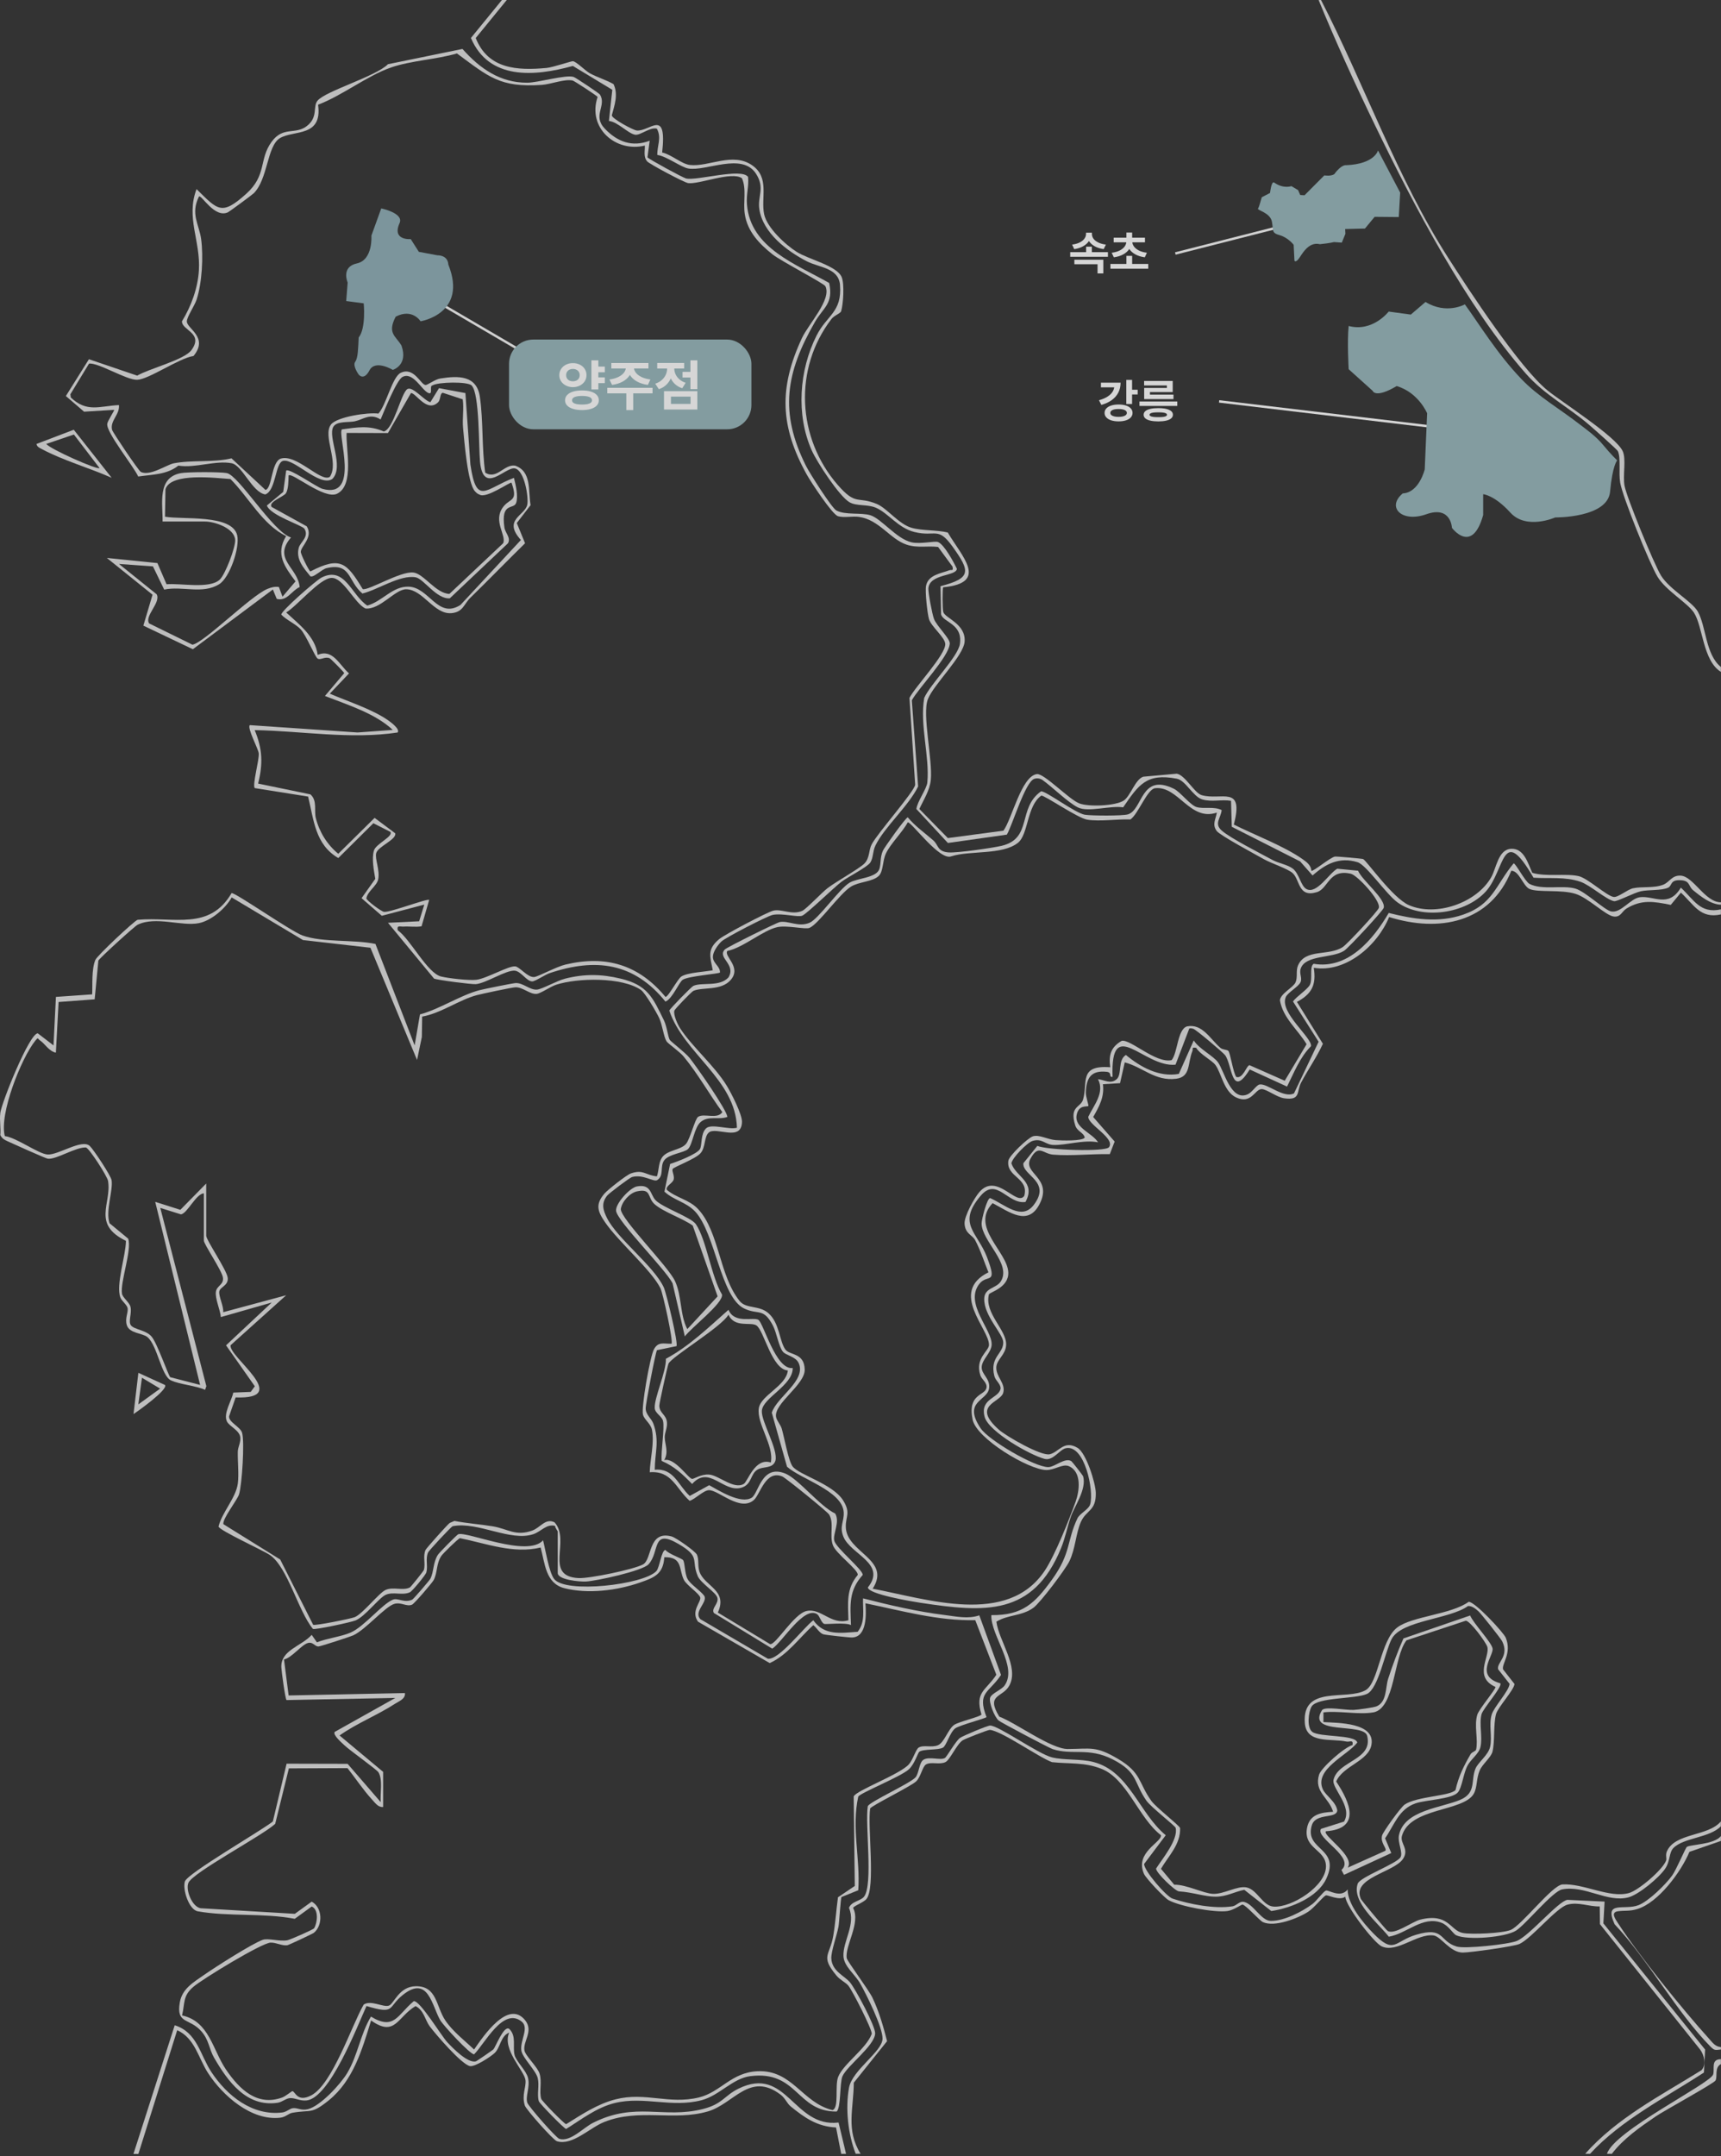 <svg width="710" height="889" viewBox="0 0 710 889" fill="none" xmlns="http://www.w3.org/2000/svg">
<rect x="0" y="0" width="710" height="889" fill="#333333" stroke="none"/>
<g opacity="0.8" clip-path="url(#clip0_9568_3956)">
<path d="M457.078 105.872H441.516V103.959H457.078V105.872ZM450.45 104.784H448.078V101.709H450.45V104.784ZM450.075 96.506C450.075 97.556 449.797 98.513 449.241 99.375C448.691 100.231 447.894 100.95 446.85 101.531C445.813 102.112 444.584 102.509 443.166 102.722L442.303 100.847C443.528 100.697 444.572 100.403 445.434 99.966C446.303 99.522 446.953 99 447.384 98.4C447.822 97.794 448.041 97.162 448.041 96.506V95.944H450.075V96.506ZM450.478 96.506C450.478 97.194 450.694 97.838 451.125 98.438C451.563 99.031 452.216 99.544 453.084 99.975C453.953 100.406 455.006 100.697 456.244 100.847L455.316 102.722C453.891 102.509 452.659 102.116 451.622 101.541C450.591 100.966 449.8 100.247 449.25 99.384C448.706 98.522 448.434 97.562 448.434 96.506V95.944H450.478V96.506ZM455.175 112.725H452.794V108.937H443.231V107.081H455.175V112.725ZM473.709 110.794H458.109V108.834H473.709V110.794ZM467.072 109.847H464.7V105.487H467.072V109.847ZM466.772 99.6C466.772 100.687 466.488 101.687 465.919 102.6C465.35 103.506 464.519 104.262 463.425 104.869C462.338 105.475 461.034 105.881 459.516 106.087L458.625 104.212C459.944 104.05 461.056 103.734 461.963 103.266C462.875 102.791 463.553 102.234 463.997 101.597C464.447 100.953 464.672 100.287 464.672 99.6V99.216H466.772V99.6ZM467.119 99.6C467.119 100.287 467.344 100.953 467.794 101.597C468.244 102.234 468.922 102.791 469.828 103.266C470.734 103.734 471.844 104.05 473.156 104.212L472.284 106.087C470.766 105.881 469.459 105.475 468.366 104.869C467.272 104.262 466.434 103.506 465.853 102.6C465.272 101.687 464.981 100.687 464.981 99.6V99.216H467.119V99.6ZM472.359 99.919H459.45V98.006H472.359V99.919ZM467.072 98.812H464.7V95.878H467.072V98.812Z" fill="white"/>
<circle cx="540" cy="90" r="4" fill="white"/>
<path d="M467.044 166.572H464.653V156.644H467.044V166.572ZM469.35 162.634H466.369V160.694H469.35V162.634ZM462.3 157.778C462.3 159.278 461.991 160.634 461.372 161.847C460.753 163.053 459.853 164.087 458.672 164.95C457.491 165.806 456.053 166.472 454.359 166.947L453.384 165.016C454.753 164.641 455.913 164.153 456.863 163.553C457.813 162.953 458.528 162.266 459.009 161.491C459.491 160.709 459.731 159.872 459.731 158.978V157.778H462.3ZM461.203 159.7H454.191V157.778H461.203V159.7ZM461.466 166.778C462.622 166.778 463.634 166.919 464.503 167.2C465.378 167.475 466.05 167.875 466.519 168.4C466.994 168.925 467.231 169.541 467.231 170.247C467.231 170.953 466.994 171.569 466.519 172.094C466.05 172.625 465.378 173.031 464.503 173.313C463.634 173.594 462.622 173.734 461.466 173.734C460.328 173.734 459.322 173.594 458.447 173.313C457.572 173.031 456.894 172.625 456.413 172.094C455.931 171.569 455.691 170.953 455.691 170.247C455.691 169.541 455.931 168.925 456.413 168.4C456.894 167.875 457.572 167.475 458.447 167.2C459.322 166.919 460.328 166.778 461.466 166.778ZM461.466 168.634C460.759 168.628 460.15 168.687 459.638 168.812C459.131 168.937 458.741 169.122 458.466 169.366C458.197 169.603 458.063 169.897 458.063 170.247C458.063 170.591 458.197 170.884 458.466 171.128C458.741 171.366 459.131 171.55 459.638 171.681C460.15 171.812 460.759 171.878 461.466 171.878C462.184 171.878 462.797 171.812 463.303 171.681C463.809 171.55 464.197 171.366 464.466 171.128C464.741 170.884 464.878 170.591 464.878 170.247C464.878 169.897 464.741 169.603 464.466 169.366C464.197 169.122 463.809 168.937 463.303 168.812C462.797 168.687 462.184 168.628 461.466 168.634ZM485.691 167.378H470.091V165.531H485.691V167.378ZM483.806 161.65H474.413V163.544H472.031V159.944H481.406V158.931H472.003V157.075H483.806V161.65ZM484.125 164.547H472.031V162.7H484.125V164.547ZM477.863 168.269C479.781 168.269 481.263 168.503 482.306 168.972C483.356 169.441 483.881 170.122 483.881 171.016C483.881 171.597 483.644 172.091 483.169 172.497C482.694 172.909 482.009 173.219 481.116 173.425C480.222 173.638 479.138 173.747 477.863 173.753C476.575 173.747 475.478 173.638 474.572 173.425C473.666 173.219 472.978 172.909 472.509 172.497C472.041 172.091 471.806 171.597 471.806 171.016C471.806 170.416 472.041 169.912 472.509 169.506C472.978 169.1 473.666 168.794 474.572 168.587C475.478 168.375 476.575 168.269 477.863 168.269ZM477.863 169.994C477.025 169.994 476.344 170.031 475.819 170.106C475.294 170.175 474.9 170.287 474.638 170.444C474.375 170.594 474.244 170.784 474.244 171.016C474.244 171.234 474.372 171.419 474.628 171.569C474.891 171.712 475.284 171.822 475.809 171.897C476.341 171.966 477.025 172 477.863 172C478.694 172 479.369 171.966 479.888 171.897C480.413 171.822 480.803 171.712 481.059 171.569C481.316 171.419 481.444 171.234 481.444 171.016C481.444 170.784 481.313 170.594 481.05 170.444C480.794 170.287 480.403 170.175 479.878 170.106C479.359 170.031 478.688 169.994 477.863 169.994Z" fill="white"/>
<circle cx="604" cy="177" r="4" fill="white"/>
<line x1="603.941" y1="177.497" x2="502.941" y2="165.497" stroke="white"/>
<line x1="165.252" y1="115.568" x2="218.252" y2="146.568" stroke="#F8F8F8"/>
<rect x="210" y="140" width="100" height="37" rx="10" fill="#97B6BB"/>
<path d="M249.519 153.489H245.964V151.149H249.519V153.489ZM249.519 157.955H245.964V155.592H249.519V157.955ZM236.356 149.72C237.414 149.712 238.366 149.922 239.214 150.35C240.069 150.77 240.74 151.359 241.228 152.116C241.715 152.866 241.959 153.717 241.959 154.67C241.959 155.622 241.711 156.474 241.216 157.224C240.729 157.966 240.058 158.551 239.203 158.979C238.355 159.406 237.406 159.624 236.356 159.631C235.314 159.624 234.365 159.406 233.51 158.979C232.655 158.551 231.98 157.966 231.485 157.224C230.99 156.474 230.743 155.622 230.743 154.67C230.743 153.717 230.99 152.866 231.485 152.116C231.98 151.359 232.651 150.77 233.499 150.35C234.346 149.922 235.299 149.712 236.356 149.72ZM236.356 152.127C235.824 152.12 235.344 152.221 234.916 152.431C234.496 152.634 234.166 152.93 233.926 153.32C233.686 153.702 233.566 154.152 233.566 154.67C233.566 155.187 233.686 155.641 233.926 156.031C234.166 156.414 234.496 156.706 234.916 156.909C235.344 157.104 235.824 157.205 236.356 157.212C236.889 157.205 237.365 157.104 237.785 156.909C238.213 156.706 238.546 156.414 238.786 156.031C239.034 155.641 239.158 155.187 239.158 154.67C239.158 154.152 239.034 153.702 238.786 153.32C238.546 152.93 238.213 152.634 237.785 152.431C237.365 152.221 236.889 152.12 236.356 152.127ZM246.853 160.565H243.984V148.572H246.853V160.565ZM240.136 160.981C241.546 160.981 242.769 161.142 243.804 161.465C244.846 161.787 245.645 162.252 246.2 162.86C246.763 163.467 247.044 164.195 247.044 165.042C247.044 165.875 246.763 166.595 246.2 167.203C245.638 167.81 244.835 168.271 243.793 168.586C242.758 168.909 241.539 169.07 240.136 169.07C238.719 169.07 237.481 168.909 236.424 168.586C235.366 168.271 234.549 167.81 233.971 167.203C233.401 166.595 233.116 165.875 233.116 165.042C233.116 164.195 233.401 163.467 233.971 162.86C234.549 162.252 235.363 161.787 236.413 161.465C237.47 161.142 238.711 160.981 240.136 160.981ZM240.136 163.242C239.244 163.242 238.49 163.31 237.875 163.445C237.26 163.58 236.795 163.782 236.48 164.052C236.165 164.315 236.008 164.645 236.008 165.042C236.008 165.432 236.165 165.759 236.48 166.021C236.795 166.276 237.26 166.471 237.875 166.606C238.49 166.734 239.244 166.797 240.136 166.797C241.036 166.797 241.786 166.734 242.386 166.606C242.994 166.471 243.451 166.276 243.759 166.021C244.066 165.759 244.22 165.432 244.22 165.042C244.22 164.645 244.063 164.311 243.748 164.041C243.44 163.771 242.983 163.572 242.375 163.445C241.775 163.31 241.029 163.242 240.136 163.242ZM260.701 151.486C260.701 152.694 260.371 153.8 259.711 154.805C259.059 155.81 258.118 156.654 256.888 157.336C255.658 158.011 254.195 158.465 252.5 158.697L251.431 156.459C252.864 156.279 254.09 155.934 255.11 155.424C256.138 154.914 256.91 154.314 257.428 153.624C257.945 152.934 258.204 152.221 258.204 151.486V150.867H260.701V151.486ZM261.523 151.486C261.523 152.221 261.778 152.934 262.288 153.624C262.805 154.314 263.578 154.914 264.605 155.424C265.633 155.934 266.87 156.279 268.318 156.459L267.283 158.697C265.58 158.465 264.106 158.011 262.861 157.336C261.624 156.661 260.675 155.821 260.015 154.816C259.355 153.804 259.025 152.694 259.025 151.486V150.867H261.523V151.486ZM261.23 169.081H258.384V161.532H261.23V169.081ZM269.206 162.185H250.531V159.901H269.206V162.185ZM267.519 151.914H252.208V149.675H267.519V151.914ZM285.564 155.649H281.581V153.32H285.564V155.649ZM287.69 160.441H284.833V148.572H287.69V160.441ZM287.69 168.845H273.931V161.274H287.69V168.845ZM276.8 166.539H284.889V163.535H276.8V166.539ZM277.576 151.801C277.576 153.129 277.363 154.37 276.935 155.525C276.508 156.672 275.859 157.681 274.989 158.551C274.126 159.414 273.065 160.051 271.805 160.464L270.32 158.191C271.4 157.839 272.308 157.332 273.043 156.672C273.785 156.005 274.336 155.255 274.696 154.422C275.056 153.582 275.236 152.709 275.236 151.801V150.474H277.576V151.801ZM278.161 151.824C278.161 152.656 278.33 153.462 278.668 154.242C279.013 155.015 279.538 155.72 280.243 156.357C280.948 156.987 281.825 157.479 282.875 157.831L281.458 160.081C280.22 159.676 279.178 159.061 278.33 158.236C277.49 157.411 276.864 156.451 276.451 155.356C276.039 154.254 275.833 153.076 275.833 151.824V150.474H278.161V151.824ZM282.245 151.936H271.13V149.641H282.245V151.936Z" fill="white"/>
<circle cx="165" cy="116" r="3.5" fill="#F8F8F8" stroke="#F8F8F8"/>
<line x1="484.877" y1="104.515" x2="539.877" y2="90.515" stroke="#F8F8F8"/>
<path d="M0.083 459.02C0.723 454.36 12.133 426.04 15.583 426.04L22.073 431.02L23.073 411.02L38.023 409.98C38.233 405.7 37.713 399.8 39.333 395.79C40.063 394 55.423 379.63 56.773 379.23C71.833 377.91 86.493 383.77 95.543 368.21C97.243 368.07 119.993 383.99 124.863 385.72C133.183 388.68 145.983 387.31 154.893 389.19L171.063 431.02L173.253 418.24C181.413 416.05 189.823 410.38 197.783 408.26C199.403 407.83 211.463 405.39 212.703 405.32C215.733 405.15 218.533 408.21 221.473 408.02C223.573 407.89 229.713 404.36 233.043 403.52C241.053 401.5 248.043 401.56 256.083 403.5C267.123 406.16 269.233 411.12 273.903 420.68C275.143 423.21 275.573 427.57 276.323 428.76C276.773 429.47 282.643 433.92 284.453 436.13C287.063 439.34 300.053 457.84 300.063 460.52C296.483 461.82 292.273 459.89 289.093 462.57C286.333 464.89 285.763 471.95 283.813 473.78C282.163 475.33 275.813 475.82 273.983 478.45C272.153 481.08 274.093 484.79 271.053 486.6C269.523 487.36 265.323 484.07 260.813 485.27C259.753 485.55 251.253 491.99 250.493 492.94C247.943 496.12 248.763 498.89 250.413 502.19C254.713 510.77 269.723 521.93 273.833 530.76C274.903 533.05 279.943 554.14 279.073 555.02L271.023 556.68C270.373 557.89 266.343 578.85 266.373 580.74C266.423 583.35 268.753 584.78 269.563 587.03C272.153 594.17 270.163 598.83 270.123 605.98C278.053 605.23 279.713 612.36 284.553 616.78L292.573 612.35C296.613 614.57 305.603 620.25 310.083 617.53C312.993 615.76 314.133 603.52 324.023 607.56C329.363 609.74 338.393 621.18 344.553 624.02C346.663 627.49 343.453 632.52 344.203 635.3C345.033 638.36 356.103 647.28 355.923 649.35C350.053 655.86 350.783 661.69 351.063 670.03C348.913 668.82 340.593 669.8 340.003 669.53C338.723 668.95 338.163 666.19 337.073 665.51C331.603 662.04 322.653 677.17 318.593 679.75L294.513 665.04C293.313 663.14 296.603 661.22 295.953 658.74C295.363 656.49 289.063 652.76 287.833 649.78C285.033 643.02 289.093 641.97 279.993 636.62C268.663 629.95 272.333 639.84 267.543 644.98C265.003 647.71 245.993 651.87 241.613 652.07C239.343 652.17 230.093 651.44 230.093 648.52V631.52C230.093 631.17 228.983 629.94 228.993 629.12C225.453 628.21 223.243 631.44 220.093 632.52C210.653 635.76 197.163 627.24 186.803 629.24C186.033 629.47 176.933 639.35 176.613 640.05C175.423 642.71 176.633 645.64 175.883 648.32C175.593 649.37 170.143 656.03 169.073 656.51C165.933 657.92 162.233 656.14 159.113 657.55C156.273 658.84 150.703 666.44 146.673 668.11C144.923 668.84 129.873 672.08 129.093 671.6C122.993 664.18 118.683 646.22 111.433 641.2C108.453 639.14 90.653 631.11 90.153 629.4C91.573 623.53 97.383 617.56 98.123 611.56C98.593 607.7 98.023 602.66 98.103 598.55C98.143 596.59 99.393 594.62 99.133 592.59C98.743 589.61 94.543 588.08 93.583 586C92.073 582.71 95.553 577.61 96.233 574.17L103.443 573.88L105.123 571.56L93.253 554.68L112.093 537.04L91.113 543.03C90.843 540 88.673 535.42 89.073 532.57C89.423 530.06 92.383 529.72 91.973 526.77C91.563 523.82 84.113 513.05 84.113 511.52V492.02C80.913 492.11 77.243 500.39 74.643 500.68L66.123 498.02L85.133 571.52L84.603 573.03C80.603 571.24 74.193 570.85 70.513 569.12C66.503 567.24 64.933 554.73 60.843 551.3C58.803 549.59 53.343 549.82 52.303 546.32C51.493 543.58 52.883 541.33 52.663 539.48C52.483 538.01 50.223 536.45 49.663 534.97C47.713 529.77 51.923 517.67 51.953 511.6C37.793 504.72 46.143 496.19 44.573 486.89C44.253 484.97 36.893 473.53 35.463 473.11C31.223 472.91 23.303 478.1 19.773 477.75C18.873 477.66 5.323 471.55 3.093 470.53C1.673 469.88 0.903 469.43 0.123 468.01C0.393 465.14 -0.257 461.78 0.123 459.01L0.083 459.02ZM85.073 488.02V509.52C85.073 511.27 93.473 523.49 93.933 526.76C94.393 530.03 90.763 530.58 90.473 532.47C90.163 534.49 92.333 538.58 92.083 541.02L118.073 534.03L95.153 554.62C94.013 559.33 120.913 577.03 97.213 576.16L94.503 583.96C94.293 586.35 99.163 588.3 99.873 590.72C100.963 594.45 99.853 611.98 98.633 616.07C97.913 618.46 91.663 626.27 92.163 628.42L115.603 642.99L129.193 669.9C129.923 670.37 144.593 667.44 146.313 666.76C149.643 665.44 156.243 656.83 159.083 655.53C162.193 654.12 166.153 655.96 169.073 654.52C169.483 654.32 174.733 647.76 174.863 647.31C175.633 644.66 174.363 641.69 175.573 639.02C175.883 638.34 184.783 628.35 185.523 627.92L187.473 627.08C192.693 628.09 197.993 628.44 203.243 629.3C209.543 630.32 212.643 633.55 219.593 631.05C222.933 629.85 225.063 625.77 228.783 627.66C235.603 635.2 224.133 649.89 238.683 650.65C243.103 650.88 261.443 647.1 265.283 645.01C269.123 642.92 267.303 630.89 277.053 633.47C278.843 633.94 286.893 639.58 287.523 641.02C288.443 643.12 287.743 645.54 288.563 647.98C290.633 654.08 300.413 655.56 296.143 664.86L317.703 677.88C320.083 678.27 327.453 665.41 332.733 664.22C338.713 662.87 342.903 670.18 350.013 668.02C349.863 660.86 349.013 655.15 353.873 649.34C354.083 647.11 344.773 640.57 343.563 636.97C342.133 632.75 344.213 628.19 342.073 624.46C341.453 623.38 324.163 609.32 322.713 608.74C315.813 605.93 313.633 616.19 310.983 618.48C305.303 623.38 296.523 614.41 292.523 614.4C290.273 614.4 286.833 618.1 284.513 618.79C278.843 613.74 277.233 606.3 268.043 607.01C268.223 601.5 270.003 595.08 268.983 589.58C268.493 586.95 265.823 585.39 265.263 583.29C264.463 580.32 268.193 559.17 269.793 556.3C271.593 553.06 273.723 554.07 277.033 554.03C277.873 553.21 273.473 533.12 272.453 531.11C268.623 523.52 255.083 511.94 249.623 503.95C246.583 499.51 245.433 496.57 249.483 491.99C250.863 490.44 258.443 484.44 260.293 483.8C265.423 482.03 266.283 484.54 271.003 485.02C271.853 482.63 271.633 479.64 272.963 477.47C275.053 474.06 280.833 474.31 283.063 471.57C284.703 469.55 286.733 461.33 287.983 460.49C290.423 458.84 295.883 461.67 298.003 458.53C292.503 450.99 287.963 442.77 281.993 435.56C280.303 433.52 275.543 430.26 274.973 429.33C273.743 427.33 273.313 422.62 271.903 419.65C270.803 417.32 266.173 409.37 264.403 408.15C256.573 402.77 238.293 403.15 229.493 405.99C227.043 406.78 223.133 409.6 221.383 409.77C218.583 410.03 215.683 406.94 212.633 407.06C211.143 407.12 198.893 409.73 196.783 410.28C189.503 412.18 181.893 417.79 174.163 419.15L174.033 427.53L172.053 437.03L152.823 390.76L125.003 387.59L95.583 370.01C93.083 374.49 87.223 379.56 82.113 380.6C74.963 382.06 64.283 377.62 56.793 381.26C55.533 381.87 41.043 395.05 40.583 396.05L39.053 412.02L24.173 413.13L23.053 434.02C20.153 433.41 18.543 430.34 16.563 429.01C15.443 428.25 15.863 427.47 14.583 429.05C8.763 436.25 -0.437 459.5 1.993 468.41C6.793 469.01 15.813 475.75 19.613 476C24.063 476.29 33.773 469.46 37.023 472.47C38.623 473.96 45.753 484.75 46.043 486.6C46.703 490.91 43.463 499.26 45.203 504.36L52.873 510.69C54.503 515.34 49.543 528.59 50.323 533.38C50.593 535.02 53.343 536.9 53.823 538.77C54.493 541.34 52.883 544.68 53.933 546.32C55.133 548.19 60.153 548.29 62.513 551.04C64.873 553.79 69.493 567.27 70.243 567.82L82.553 571L64.033 495.52L74.403 498.81L85.033 488.01L85.073 488.02Z" fill="white" fill-opacity="0.85"/>
<path d="M709.963 375.02V377.02C701.433 378.89 698.833 372.99 693.463 368.04L689.273 373.09C682.363 371.7 677.283 370.77 671.023 374.58C669.053 375.78 668.663 378.28 665.713 377.88C662.363 377.42 655.283 370.21 649.963 368.53C644.063 366.67 634.403 368.07 630.983 366.51C628.323 365.3 626.763 359.02 623.483 359.01C614.853 380.49 593.713 384.55 573.083 378.09C568.293 389.82 555.143 401.24 542.003 399.02C543.083 406.05 541.243 409.77 535.053 413.09L545.763 430.35C543.223 435.89 539.633 440.95 536.793 446.32C534.773 450.14 536.763 453.82 529.753 452.82C526.743 452.39 522.473 449 520.463 449.04C517.643 449.1 516.293 455.39 510.013 452.5C504.903 450.15 503.893 442.44 501.423 439.1C499.963 437.12 495.073 434.72 493.493 432.03C491.363 431.68 492.323 432.39 491.913 433.4C489.893 438.39 491.283 444.01 485.243 444.77C476.503 445.86 471.513 440 464.013 438.02L462.073 446.59L455.003 447.02C455.693 452.27 453.473 456.21 450.993 460.54L459.853 470.67L457.843 475.86C450.163 475.69 442.143 476.68 434.483 476.06C430.173 475.71 428.533 471.57 425.133 477.7C421.733 483.83 434.473 485.53 428.883 496.41C424.073 505.78 416.423 499.67 409.503 496.06C400.123 505.91 415.653 516.02 415.973 524.64C416.203 531 408.213 532.74 407.973 533.7C406.023 541.54 415.353 548.26 415.083 554.52C414.913 558.53 411.263 560.46 411.033 563.59C410.743 567.61 415.073 570.35 413.853 574.34C412.633 578.33 400.703 579.35 412.083 589.46C415.163 592.19 429.443 600.37 433.023 599.6C436.863 598.77 438.913 593.56 444.573 596.97C448.103 599.1 451.993 611.42 452.073 615.53C452.223 623.06 448.183 622.46 445.933 627.46C443.843 632.11 443.683 638.56 441.173 643.7C439.483 647.16 429.243 660.74 426.353 662.87C421.613 666.37 415.723 665.69 411.063 668.63C412.053 676.49 420.553 687.28 416.413 694.94C413.653 700.06 406.563 698.43 412.253 707.77C419.273 710.42 433.613 721.14 440.483 721.11C450.023 721.08 451.993 719.72 461.293 725.22C471.063 730.99 469.583 734.99 474.993 742.51C476.923 745.2 486.543 752.61 486.853 753.72C487.073 760.43 482.053 765.23 478.953 770.51L484.433 777.07C489.333 776.92 496.573 780.7 500.453 780.84C504.963 781 510.483 777.41 514.253 778.18C518.753 779.11 520.813 785.81 525.473 786.1C532.923 786.57 547.013 777.68 547.033 769.51C547.053 762.52 537.673 762.29 539.203 753.75C540.223 748.08 544.843 747.28 549.973 747C548.283 741.15 542.023 738.87 544.183 731.71C545.043 728.87 554.523 720.44 557.983 719.49C558.393 717.05 556.813 718.33 555.453 718.04C548.993 716.67 538.943 719.07 538.303 710.37C537.143 694.63 555.503 701.26 563.353 696.88C568.773 693.86 569.453 676.27 576.463 670.99C582.573 666.38 598.673 665.66 605.883 660.44C608.353 660.22 620.313 673.06 621.203 675.24C623.813 681.63 619.483 685.91 620.083 688.28L624.813 694.32C624.573 696.85 617.943 703.92 617.193 706.73C616.033 711.03 616.783 718.06 615.713 722.25C615.103 724.63 611.603 727.28 610.443 729.98C609.023 733.27 609.483 736.95 608.013 739.55C603.763 747.02 581.703 745.14 578.373 756.95C577.503 760.03 581.473 762.3 578.853 766.36C575.203 772.02 557.463 774.18 561.443 782.96C561.793 783.74 571.723 795.6 572.433 796.09C575.173 797.97 582.563 792.3 585.933 791.46C597.653 788.57 598.163 795.95 603.483 796.97C607.113 797.67 619.773 797.11 623.193 795.73C627.693 793.91 640.103 777.54 644.503 776.96C653.313 776.42 663.833 782.7 671.983 780.52C675.933 779.47 685.993 770.85 687.363 767.09C687.673 766.24 687.022 764.8 687.682 763.31C691.073 755.62 704.643 757.24 709.943 750.98V752.98C705.263 757.79 694.652 757.62 690.383 761.92C688.462 763.86 689.133 767.3 686.953 770.48C684.423 774.18 676.153 781.13 671.773 782.29C663.143 784.57 653.753 777.18 644.473 779C640.493 779.78 629.563 793.33 625.463 795.98C621.143 798.77 605.423 800.07 600.763 797.92C599.453 797.32 597.603 793.87 594.683 792.76C586.883 789.8 580.343 797.27 572.953 798.5C568.623 792.95 557.473 784.21 560.133 776.62C561.083 773.92 576.193 768.42 577.763 765.76C578.903 763.83 576.523 759.72 577.133 756.7C579.233 746.26 594.743 745.41 602.523 742.02C609.143 739.14 606.703 734.09 608.713 729.21C609.813 726.55 613.983 723.66 614.743 720.24C615.683 716.04 614.133 711.15 615.403 706.9C616.363 703.71 622.533 697.22 622.783 694.26L618.053 688.24C617.363 685.48 622.813 682.88 619.713 676.68C619.143 675.54 611.093 665.4 609.993 664.4C608.893 663.4 607.273 662.02 605.613 662.17C598.153 667.61 578.303 668.05 574.183 675.67C571.503 680.62 568.693 696.26 563.933 698.41C559.173 700.56 543.493 699.7 541.113 703.59C539.763 705.79 539.063 712.28 541.363 714.04C544.373 716.35 559.133 715.07 559.953 718.45C555.983 723.7 542.083 729.42 545.713 737.68C546.873 740.33 551.153 742.81 551.693 746.44C551.403 750.07 542.743 747.3 541.173 752.64C538.113 763.04 553.193 761.69 547.153 774.62C543.533 782.38 532.523 786.72 524.473 787.93L513.323 779.17C509.123 780.03 505.993 782.01 501.463 782.01C496.933 782.01 492.083 780.17 486.403 779.82C484.773 779.72 476.933 772.16 476.933 770.42C479.453 766.46 486.163 758.49 485.013 753.62C484.823 752.82 474.823 745.08 472.963 742.43C467.623 734.81 469.593 730.76 459.013 725.38C448.983 720.29 442.403 723.83 434.243 721.15C432.763 720.67 412.963 710.2 412.003 709.39C410.243 707.9 407.803 701.74 408.513 699.87C409.163 698.14 413.183 696.73 414.463 694.9C419.933 687.1 408.703 674.4 408.973 665.92C421.853 666.06 426.973 660.99 433.933 651.38C441.993 640.25 440.003 635.41 444.523 625.97C445.473 623.98 449.123 622.39 449.763 620.22C451.393 614.66 447.463 595.44 439.713 597.1C437.133 597.65 434.453 602.41 430.963 601.51C425.143 600.01 407.843 590.31 406.213 584.18C404.133 576.34 412.473 576.59 412.813 572.26C412.573 570.26 410.673 569.24 410.193 567.23C408.283 559.35 413.993 558.21 413.883 553.4C413.803 549.85 405.893 542.56 406.043 535.49C406.143 530.86 410.993 531.27 412.873 528.33C417.473 521.12 405.033 511.73 404.963 504.47C404.943 502.78 407.173 494.06 408.483 493.96C414.463 496.57 421.413 503.35 426.413 496.87C433.963 487.07 421.713 484.74 422.193 479.6L427.953 472.45C431.973 474.2 456.083 474.98 457.523 472.99C460.193 469.3 448.943 463.85 448.963 460.46C451.233 455.71 455.853 450.52 452.983 444.95C455.673 445.23 458.063 447.08 460.583 445.04C463.053 443.03 460.983 437.14 464.483 434.96C470.513 439.95 478.133 444.23 486.323 442.77L492.483 428.96C494.553 432.36 500.513 435.31 502.463 437.96C505.033 441.44 507.763 454.26 514.703 451.2C516.593 450.37 518.283 447.41 519.613 447.14C522.723 446.52 529.543 453 533.843 450.8L543.993 429.52L533.433 412.92C534.843 410.84 539.593 407.86 540.453 405.92C541.603 403.36 540.083 398.67 541.943 397.37C556.093 399.81 566.513 387.35 572.923 376.41C583.073 378.97 593.463 380.62 603.633 377.11C615.923 372.87 616.943 365.03 624.453 355.96C625.323 355.99 629.193 363.48 630.973 364.42C636.123 367.14 644.753 364.81 649.993 366.39C654.123 367.64 661.992 375.27 664.682 375.79C668.742 376.58 672.603 370.44 676.513 369.93C682.273 369.17 688.362 374.5 693.432 365.96C698.792 370.92 701.402 376.81 709.932 374.94L709.963 375.02Z" fill="white" fill-opacity="0.85"/>
<path d="M209.053 0.02L196.263 15.68C201.333 28.47 213.253 29.15 225.533 28.01C228.093 27.77 235.813 25.14 236.363 25.23C237.933 25.49 241.393 29.15 243.353 30.22C246.543 31.95 250.003 32.92 253.123 34.69C255.133 38.97 253.533 43.36 252.393 47.57C252.563 49.02 261.233 53.68 262.693 53.81C268.133 54.28 275.243 44.36 273.173 62.89C276.863 63.62 281.153 67.62 284.623 68.02C292.383 68.9 302.343 62.56 310.363 68.19C317.613 73.28 313.833 81.47 315.243 88.31C316.383 93.85 324.013 100.91 328.693 103.86C333.743 107.04 345.313 109.54 347.253 114.29C348.413 117.15 347.903 125.37 347.013 128.3C346.713 129.27 344.183 130.01 343.013 131.53C327.343 151.95 328.823 180.67 345.613 199.94C353.263 208.71 353.663 204.43 361.753 207.8C365.913 209.53 370.723 216.03 375.973 217.58C380.423 218.89 386.413 218.43 391.003 219.55C396.713 229.32 408.173 240.31 389.103 242.14C388.773 242.53 388.773 251.25 389.163 252.38C390.033 254.94 398.443 257.22 397.963 264.48C397.563 270.46 385.123 282.25 382.783 288.31C380.383 294.53 384.823 313.39 384.003 321.54C383.553 326.03 381.073 329.6 379.283 333.55L391.033 345.54L413.963 342.49C417.473 337.74 421.353 320.06 427.743 319.16C430.703 318.74 441.053 329.65 445.283 331.25C449.203 332.73 460.033 332.31 463.563 330.09C466.343 328.34 468.363 321.21 471.703 320.23L485.443 319C488.843 319.45 492.733 326.94 495.703 327.82C503.783 330.22 513.373 323.39 509.013 339.97C517.613 344.29 529.583 348.77 537.323 354.19C539.033 355.39 540.863 356.72 541.013 359.02C541.663 359.5 548.763 353.52 550.723 353.17C551.373 353.05 561.773 353.99 562.323 354.18C563.673 354.63 574.433 370.23 581.293 373.21C592.523 378.08 609.163 372.25 615.183 361.73C617.363 357.92 618.043 350.2 623.453 349.96C628.753 349.72 630.333 355.91 632.143 359.86C637.933 361.6 645.963 360.03 651.273 361.23C655.013 362.08 662.703 369.29 665.653 369.81C667.483 370.13 671.343 366.76 673.693 366.24C677.403 365.42 682.353 366.29 686.203 364.75C688.773 363.72 689.743 360.79 693.403 361.03C698.663 361.37 703.423 372.04 709.973 372.02V373.02C705.703 372.87 701.663 369.63 698.473 367.02C696.483 365.38 697.313 363.15 693.493 362.92C688.853 362.63 689.973 365.13 688.193 365.99C685.613 367.24 680.083 366.77 676.923 367.47C674.033 368.11 667.143 371.78 665.903 371.56C662.643 370.96 656.113 364.96 651.983 363.54C645.743 361.4 639.103 362.32 632.653 361.88C619.543 339.3 621.063 358.61 612.993 367.54C604.723 376.69 586.763 379.43 576.513 372.04C571.923 368.74 563.713 356.61 560.063 355.49C552.543 353.19 546.933 356.16 541.503 360.96L536.383 355.17L508.173 340.89L507.863 330.18C503.973 329.52 499.803 330.78 495.963 329.59C492.123 328.4 489.133 321.75 485.493 321.06C472.883 318.65 469.693 323.67 463.353 332.87C458.013 332.03 448.903 335.03 444.663 332.89C440.423 330.75 434.213 324.51 430.003 321.53C428.983 320.91 427.813 320.75 426.683 321.13C422.913 322.39 417.683 340.25 415.373 344.12L391.053 347.56L378.053 333.56C378.443 330.34 382.323 325.3 382.573 322.57C383.563 311.83 379.383 298.83 381.283 287.77C383.763 282.1 395.313 270.73 396.023 265.44C397.133 257.13 389.253 256.7 388.233 253.34L388.003 241.69C400.903 238.36 400.223 235.5 393.073 225.51C386.863 216.83 386.073 221.52 377.233 219.35C370.453 217.68 366.413 211.46 361.273 209.31C357.743 207.84 353.433 208.76 350.493 207.09C346.253 204.68 337.033 190.52 334.883 185.7C328.353 171.03 329.673 152.63 336.873 138.35C341.173 129.82 347.433 128.79 346.543 117.49C345.983 110.37 337.883 110.34 332.843 107.73C324.663 103.51 314.753 96.06 313.263 86.26C312.443 80.86 315.723 77.63 311.913 71.66C306.163 62.66 291.283 70.76 283.933 69.47C280.893 68.94 274.973 64.38 271.173 63.89C271.073 59.99 273.043 56.91 270.993 53.05C268.153 52.28 264.153 55.94 261.983 55.54C259.023 54.99 254.883 50.26 251.213 49.87L252.603 37.02L236.333 27.19C220.593 31.55 201.703 33.15 194.283 15.66L207.073 0H209.073L209.053 0.02Z" fill="white" fill-opacity="0.85"/>
<path d="M353.023 888.02C349.873 880.01 348.683 869.33 350.263 860.76C351.603 853.45 364.013 845.89 364.093 840.57C364.163 835.82 357.453 822.32 354.823 817.73C352.643 813.91 348.153 810.75 347.963 806.52C347.683 800.36 353.183 793.29 350.243 786.64C351.213 783.9 355.043 783.84 356.473 781.98C360.273 777.03 356.813 752.14 358.003 744.74C358.473 742.99 375.603 735.28 377.733 732.76C379.143 731.08 379.183 726.62 381.003 725.52C383.393 724.08 387.953 725.9 389.813 724.82C390.633 724.34 394.173 717.94 396.033 716.55C397.143 715.73 407.463 711.4 408.523 711.44C412.173 711.58 428.183 723.1 433.973 724.56C438.953 725.82 445.723 725.09 451.063 726.47C465.923 730.32 469.853 747.47 480.923 756.67L472.013 768.51C471.933 771.31 481.173 781.95 483.733 782.8C490.773 785.15 501.143 787.13 508.443 785.98C510.213 785.7 511.303 783.72 513.243 784.17C517.193 785.08 520.263 791.99 524.343 791.99C529.853 791.99 537.103 788.25 541.473 785.01C543.143 783.77 545.773 780.03 546.983 779.49C547.993 779.04 553.043 782.83 555.983 779.03C555.863 785.02 562.373 792.83 566.483 797.04C575.283 806.06 575.173 800.38 584.173 797.71C596.083 794.18 593.583 800.35 600.943 802.56C604.393 803.6 622.213 801.68 625.733 800.27C630.903 798.2 642.783 783.92 646.622 783.31L661.973 784.03L661.473 793L703.443 845.04L702.953 854.51C687.023 864.89 668.913 873.98 655.973 888.02H653.973C667.063 873.17 685.343 863.9 701.973 853.53C703.973 851.3 703.103 847.31 701.413 845.06L660.062 793.33L659.973 786.02C655.493 786.15 651.283 784.08 646.713 785.27C642.143 786.46 632.063 799 626.923 801.47C624.773 802.51 606.413 805.06 603.453 805.05C598.213 805.03 594.483 798.41 591.443 797.99C584.693 797.06 576.283 805.37 570.013 802.49C566.903 801.07 555.373 786.26 554.993 782.01C552.603 783.82 547.683 781.16 546.983 781.47C545.773 782 542.143 786.63 539.703 788.21C535.463 790.95 525.803 794.69 521.023 792.49C519.553 791.81 513.883 785.3 512.533 785.26C512.203 785.25 508.813 787.57 506.423 787.92C501.143 788.69 486.703 785.98 482.093 783.43C480.323 782.45 472.763 774.46 471.943 772.59C468.033 763.66 479.443 759.55 478.943 756.65C469.663 749.49 465.063 733.45 454.293 729.24C447.283 726.5 441.253 727.31 433.993 726.54C428.403 724.45 413.183 713.64 408.363 713.23C407.653 713.17 398.023 716.93 397.093 717.57C394.623 719.27 391.913 725.62 390.043 726.52C387.553 727.72 384.113 726.24 382.013 727.49C380.563 728.36 379.853 732.69 377.973 734.45C375.683 736.6 359.243 744.6 358.983 745.67C357.843 753.03 361.283 778.23 357.473 782.94C356.283 784.42 352.103 785.82 351.953 786.68C355.163 792.82 348.493 802.33 349.323 807.36C349.533 808.64 358.273 820.24 359.913 823.62C362.593 829.17 364.453 835.58 365.963 841.57L352.233 858.7C352.153 869.56 348.893 878.12 355.033 888H353.033L353.023 888.02Z" fill="white" fill-opacity="0.85"/>
<path d="M55.072 888.02L72.082 835.02C81.412 837.93 82.472 847.16 87.233 854.35C93.662 864.06 104.113 872.49 116.503 870.97C118.213 870.76 119.543 869.37 120.773 869.21C122.813 868.94 124.223 870.32 127.063 869.6C132.193 868.31 140.522 859.28 143.253 854.71C147.653 847.33 148.633 838.77 153.033 831.44C162.663 837.31 163.963 830.68 170.693 825.09C173.183 824.66 182.043 839.35 184.543 842.03C186.903 844.56 193.033 850.81 196.343 849.88C196.763 849.76 203.213 845.29 203.523 844.98C204.452 844.06 207.803 834.96 210.063 836.5C213.183 839.47 211.413 843.72 212.293 847.28C212.953 849.92 217.183 853.82 217.843 856.73C218.733 860.63 216.683 864.29 217.543 866.95C218.033 868.46 229.393 881.45 230.773 881.85C235.363 883.2 240.553 877.29 244.733 875.2C262.323 866.4 273.663 873.69 290.053 869.53C298.173 867.46 298.773 864.04 304.673 861.15C324.603 851.38 327.343 877.38 345.953 875.12L349.042 888.03H347.042L344.913 877.16C337.123 876.79 331.893 873.12 326.143 868.43C324.643 867.2 323.982 865.09 321.982 863.59C309.282 854.02 302.732 867.42 292.042 870.54C277.973 874.65 263.883 869.15 249.373 874.86C243.213 877.29 236.173 884.78 229.763 882.84C228.223 882.37 217.013 869.73 216.513 868.1C215.153 863.74 217.123 860.59 216.793 857.66C216.343 853.73 207.043 845.03 210.063 838.05C206.493 839.43 206.483 844.21 204.023 846.5C202.403 848.01 195.833 852.32 193.833 851.85C190.283 851.02 179.713 838.72 177.233 835.39C175.383 832.9 174.863 828.77 171.433 827.12C163.923 831.54 163.053 840.08 153.093 833.05C149.373 845.08 145.773 857.81 135.563 866.03C128.353 871.83 128.373 869.75 120.633 871.1C118.973 871.39 117.843 872.88 115.613 873.13C103.683 874.5 91.873 864.02 85.862 854.78C81.832 848.58 80.433 840.33 73.103 837.06L57.093 888.06H55.093L55.072 888.02Z" fill="white" fill-opacity="0.85"/>
<path d="M709.963 275.02V277.02C702.483 272.39 702.563 258.38 698.853 252.63C696.263 248.61 687.153 243.43 683.763 237.72C680.373 232.01 669.473 205.04 668.423 199.07C667.713 195.08 668.753 188.87 667.463 186.03C667.123 185.29 657.103 176.46 655.453 175.04C646.733 167.61 637.203 162.81 629.473 154.02C604.903 126.07 583.333 84.86 567.133 51.37C558.973 34.51 551.083 17.29 543.993 0.01H544.993C562.683 34.39 576.523 73.6 597.353 106.14C606.073 119.76 626.993 151.7 638.473 161.01C644.513 165.91 666.683 179.94 669.453 186.03C670.983 189.39 669.413 196.04 670.203 200.28C671.133 205.26 682.403 232.66 685.223 237.26C688.723 242.99 698.013 247.95 700.393 252.09C703.933 258.26 703.523 269.78 709.963 275.01V275.02Z" fill="white" fill-opacity="0.85"/>
<path d="M709.963 759.02L696.973 763.52C693.563 771.72 684.213 784.39 675.533 787.08C672.233 788.1 670.343 787.62 667.453 788.02C664.343 788.45 666.423 791.26 667.523 792.96C675.903 805.93 694.433 828.84 704.993 840.48C706.403 842.03 707.573 843.87 709.963 844.01V845.01C707.563 845.26 707.302 845.48 705.622 843.78C691.762 829.76 679.983 808.06 666.113 793.38C661.533 783.36 670.123 787.78 675.963 785.5C680.173 783.86 687.083 777.06 689.803 773.34C691.573 770.92 695.373 761.83 695.923 761.47C697.493 760.44 707.153 760.54 709.963 757.02V759.02Z" fill="white" fill-opacity="0.85"/>
<path d="M709.963 849.02V851.02C707.213 852.44 708.643 856.24 707.733 857.8C707.013 859.04 686.573 870.2 683.053 872.61C676.553 877.06 669.793 881.72 664.963 888.02H662.963C665.853 878.54 705.563 859.11 706.753 855.32C707.483 853 705.693 849 709.953 849.02H709.963Z" fill="white" fill-opacity="0.85"/>
<path d="M190.833 20.22C197.963 28.25 206.353 34.16 217.543 34.1C222.083 34.08 233.673 30.61 236.723 31.75C237.653 32.1 247.203 38.46 247.533 39.01C250.333 43.67 244.313 47.6 249.513 53.05C254.713 58.5 260.833 60.77 268.033 58.01L267.113 64.87C267.643 65.61 281.633 73.24 283.033 73.58C287.453 74.64 305.823 69.11 308.613 72.94C309.013 76.95 307.803 80.06 308.163 84.38C309.643 102.36 328.603 108.98 342.073 116.67C343.913 125.25 339.663 126.75 336.233 132.7C324.193 153.6 321.443 169.91 332.493 192.05C333.923 194.92 343.103 209.45 345.053 210.48C348.803 212.46 355.283 211.25 359.093 212.44C363.603 213.85 369.803 222.11 375.953 223.57C379.763 224.47 385.643 222.92 386.993 223.48C389.573 224.54 393.483 231.82 394.763 234.52C394.523 237.65 383.563 236.51 383.013 242.52C382.853 244.23 384.583 253.27 385.323 255.2C386.443 258.13 391.953 263.25 391.833 265.33C391.513 270.78 379.043 283.54 376.173 288.74L378.773 324.26C374.853 332.33 364.803 341.06 361.153 348.63C359.983 351.05 360.343 353.52 359.093 355.56C357.913 357.48 349.753 361.57 347.113 363.58C343.833 366.09 333.023 376.63 330.983 377.53C329.223 378.31 322.673 376.4 318.753 377.22C316.493 377.69 299.443 386.5 297.673 388.13C296.153 389.54 294.103 392.46 294.103 394.49C294.103 397.23 297.153 398.37 297.023 400.98C296.463 401.52 284.253 402.4 281.723 403.92C280.133 404.87 277.473 411.75 274.533 412.96C261.563 396.92 245.773 394.84 226.783 401.22C224.783 401.89 220.823 404.64 219.543 404.63C217.283 404.61 214.963 400.49 212.413 400.22C208.833 399.85 200.513 405.41 196.323 405.76C194.593 405.91 180.443 404.08 179.063 403.47L160.063 380.47L172.923 379.84L175.043 372.97L157.523 377.58L149.163 370.32L154.823 362.35C154.243 358.88 153.273 354.06 154.263 350.67C155.073 347.89 162.373 344.87 161.043 342.98L154.033 339.42L139.563 353.77C129.983 348.18 129.493 338.13 127.113 328.43L105.103 324.93C104.003 323.77 107.013 313.18 106.753 310.59C106.563 308.75 101.853 300.1 103.063 298.97L147.503 302L162.043 300.95C154.713 294.08 143.393 290.61 134.053 286.95L142.013 277.53C141.923 277.11 136.483 271.61 136.013 271.41C134.033 270.56 132.283 272.28 131.043 271.54C129.953 270.89 126.343 261.93 124.043 259.47C121.953 257.23 118.243 255.7 116.053 253.43C115.723 252.09 130.453 239.23 132.683 238.11C142.323 233.27 144.923 245.33 151.533 249.69C157.843 247.88 161.923 241.68 168.553 241.88C177.123 242.14 180.593 255.42 189.983 249.41L214.903 222.64C207.263 214.21 216.543 212.66 217.523 208.1C218.153 205.13 216.393 193.86 212.393 193.13C208.393 192.4 199.413 204.28 198.043 190.46C197.433 184.31 197.903 162.34 194.573 158.93C192.923 157.24 180.643 157.48 178.413 158.91C176.943 159.03 178.893 163.11 176.553 161.95C173.853 160.62 170.343 153.16 166.053 155.41C163.583 156.7 158.413 169.69 157.013 172.96C152.683 170.18 149.763 173 146.313 173.72C143.863 174.24 138.973 173.53 137.543 175.94C135.033 180.15 142.193 192.31 137.093 197.49C131.823 200.97 121.233 188.76 116.713 190.04C113.483 190.96 113.923 202.23 109.433 203.86C103.923 202.92 100.013 191.84 95.543 190.99C88.863 189.72 80.593 193.1 73.583 191.98C68.763 195.77 62.943 195.6 57.023 196.47C55.063 192.13 43.713 178.26 44.243 174.71C44.433 173.45 47.333 169.17 47.073 168.98L34.693 169.74L27.173 163.29L36.683 148.11L56.603 154.88C61.453 152 76.003 148.4 78.963 144.37C84.163 137.28 75.043 136.29 75.063 132.49C78.883 126.24 81.603 118.82 82.053 111.46C82.803 99.34 76.603 89.75 81.083 77.97C89.953 86.7 91.433 88.99 101.543 79.94C110.203 72.19 106.713 65.76 112.053 58.46C116.823 51.94 121.763 55.68 126.573 51.98C131.383 48.28 128.933 43.87 131.043 41.45C134.533 37.45 155.013 31.52 160.063 26.47L190.833 20.17V20.22ZM266.033 60.02C253.933 62.97 242.223 52.65 246.553 39.97C246.243 39.44 236.883 33.35 236.283 33.21C233.053 32.43 227.173 34.76 223.533 35C206.243 36.17 201.633 31.7 188.523 22.04C180.053 24.51 169.513 24.99 161.353 27.81C151.493 31.21 141.173 39.42 131.223 43.17C133.103 56.7 121.173 53.54 115.493 56.95C110.133 60.17 110.573 73.77 104.713 79.66C104.023 80.35 94.643 87.25 94.043 87.53C88.493 90.12 83.173 80.21 82.083 81.02C78.493 88.26 82.173 92.53 82.983 98.6C83.943 105.78 83.353 116.68 81.103 123.55C80.293 126.03 77.043 130.76 77.083 132.54C77.153 135.56 86.173 139.08 79.833 146.78C73.903 147.63 61.433 156.44 56.573 156.59C52.153 156.73 40.393 149.35 36.723 149.93L29.033 162.56L29.203 163.88C35.833 170.17 40.913 167.45 49.063 167.01C49.503 170.91 45.303 173.44 46.243 177.24C46.503 178.28 57.153 194.07 58.083 194.56C61.773 196.49 68.843 191.59 71.603 191.04C79.043 189.56 87.953 190.79 95.503 188.97L109.523 202C112.313 201.36 111.873 190.69 115.723 189.12C122.333 186.92 132.483 199.17 136.103 196.57C140.003 190.59 132.963 179.66 136.563 175.01C139.023 171.84 151.873 169.93 156.103 170.53C159.303 167.11 161.793 155.4 165.313 153.72C170.773 151.1 173.543 158.57 175.533 158.73C176.403 158.8 179.463 156.4 181.613 156.06C189.223 154.84 196.673 154.77 197.963 163.59C199.423 173.58 198.723 184.74 200.173 194.87C204.953 197.89 207.903 191.35 212.483 191.97C219.443 194.37 217.853 202.37 218.893 208.27L213.203 215.65L216.613 223.99C209.023 231.43 201.623 239.06 194.023 246.48C191.383 249.06 191.053 252.35 186.313 252.8C179.083 253.48 174.483 242.98 167.553 242.96C162.953 242.95 156.883 251.45 150.763 250.89C146.273 248.76 141.623 238.05 136.733 238.27C131.843 238.49 122.733 249.69 118.073 252.52C123.393 257.46 130.013 262.31 131.063 270.02C137.243 267.36 139.893 274.01 143.983 277.65L136.063 286C143.393 289.17 154.023 292.56 160.393 297.18C161.363 297.88 165.063 300.57 164.053 302.01C144.593 304.94 124.673 301.38 105.073 301.03C108.323 308.87 108.523 314.83 106.493 323.07L128.063 327.52C130.993 330.1 129.503 334.14 130.293 337.29C131.753 343.07 134.973 348.24 139.553 352.01L154.543 337.21L163.053 343.57C163.693 346.17 155.933 348.95 155.203 351.76C154.583 354.11 156.783 358.71 156.033 362.51C155.483 365.31 151.653 367.4 151.133 370.41C151.293 371.33 157.373 375.9 158.493 375.97C161.283 376.14 176.393 370.34 177.053 371.04L173.923 381.9C171.493 382.36 168.993 381.87 166.543 382.04C165.053 382.14 163.653 381.28 164.073 383.53C169.393 387.33 176.263 401.22 181.983 402.62C184.983 403.36 193.463 404.32 196.463 403.97C200.783 403.47 209.693 398.18 212.553 398.44C214.393 398.61 217.633 403.06 220.383 402.83C221.983 402.69 229.473 398.6 233.213 397.71C250.023 393.7 263.553 397.77 274.543 411.03C275.723 411.03 279.553 403.6 281.103 402.61C283.683 400.96 290.763 400.7 294.043 400.04C292.923 394.15 291.643 391.46 296.693 387.2C298.903 385.34 316.483 376.08 319.033 375.46C322.463 374.62 326.793 377.44 331.013 375.52C332.653 374.78 339.153 367.87 341.553 366.07C345.103 363.4 354.493 358.13 356.563 356.08C358.873 353.79 358.303 350.63 359.613 348.13C362.113 343.39 377.183 326.41 377.553 323.56L375.203 287.76C377.513 283.14 390.103 270.03 389.973 265.53C389.893 262.82 384.203 258.37 383.263 255.28C382.563 252.96 381.593 243.85 382.033 241.56C382.923 236.97 388.233 236.43 391.623 235.13C392.643 234.74 393.373 235.67 392.953 233.6L387.013 225.51C382.573 224.96 378.503 226.06 373.993 224.55C367.183 222.27 362.733 214.32 354.433 213.12C351.623 212.71 348.303 213.58 345.723 212.83C343.323 212.13 334.483 198.64 332.853 195.71C321.843 175.9 321.203 160.04 330.853 139.37C333.563 133.57 343.183 123.46 340.523 118.03C339.933 116.83 322.223 107.67 318.693 104.87C313.263 100.56 308.363 95.48 307.263 88.3C306.503 83.32 308.083 77.95 306.083 73.48C301.833 70.52 288.373 76.09 283.923 75.5C282.253 75.27 267.983 67.65 267.013 66.56C265.373 64.72 266.103 62.29 266.023 60.05L266.033 60.02Z" fill="white" fill-opacity="0.85"/>
<path d="M224.033 635.02C225.003 638.81 226.463 648.15 228.583 650.98C233.203 657.13 265.483 653.4 270.783 647.77C272.133 646.34 272.853 639.15 274.533 639.04C275.633 640.62 281.293 642.52 281.813 643.24C282.583 644.31 282.453 648.72 283.613 650.94C284.853 653.31 288.913 655.7 290.593 658.04C291.923 660.71 286.043 664.53 288.943 667.59L316.763 683.89C321.323 684.57 331.613 670.97 335.533 668.03C340.063 674.49 346.833 673.27 353.823 672.79C357.092 668.69 355.883 663.91 356.043 659.01C366.872 661.79 378.573 664.5 389.673 665.87C394.473 666.46 399.383 667.6 404.013 666.01L412.973 690.57C407.993 698.08 402.993 697.61 406.993 707.96C406.593 708.51 395.903 711.3 394.103 712.59C391.933 714.14 390.463 719.69 389.043 720.53C387.092 721.7 381.003 721 379.273 722.25C378.633 722.71 377.373 727.25 374.983 729.46C371.623 732.57 354.763 739.25 354.063 740.78C351.243 753.62 354.963 766.44 354.083 779.35L347.173 782.14C346.783 782.62 346.273 792.48 345.913 794.39C345.253 797.93 342.793 804.74 342.963 807.53C343.283 812.83 348.433 814.6 350.703 817.37C352.973 820.14 361.223 835.45 361.043 838.45C360.743 843.54 349.513 851.66 347.563 856.04C346.363 858.72 346.993 869.23 345.123 870.6C328.523 870.68 329.113 853.54 309.533 856C302.253 856.92 296.733 864.01 289.453 865.91C277.113 869.15 265.693 864.15 253.633 867.08C246.173 868.9 239.923 873.8 233.563 877.78C232.763 877.72 222.563 867.25 222.283 866.31C221.433 863.45 222.613 859.9 221.833 856.76C221.053 853.62 215.543 848.46 215.083 845.44C214.453 841.31 218.463 836.08 215.183 833.47C207.573 827.42 200.033 842.58 195.593 847C193.923 847.05 182.933 835.16 181.643 832.97C178.193 827.13 176.713 814.06 166.133 822.56C159.813 827.63 163.273 830.7 151.193 827.09C147.373 835.46 136.083 864.92 126.503 866.01C123.803 866.32 121.723 864.92 119.643 865.05C117.943 865.16 116.433 866.68 114.553 866.97C101.723 868.91 93.963 858.14 88.293 848.35C86.233 844.79 86.252 841.14 83.103 837.54C78.142 831.86 72.603 834.71 74.183 825.59C75.153 819.97 79.713 817.39 83.983 814.4C88.493 811.24 104.003 801.33 108.403 799.79C110.643 799.01 115.253 800.57 118.553 799.97C119.663 799.77 129.233 795.59 129.583 795.02C130.933 792.83 131.603 787.32 128.593 786.05L121.603 791.13C108.863 788.66 94.123 790.27 81.593 788.04C77.963 787.39 75.243 779.06 76.272 775.73C77.302 772.4 107.793 754.8 112.563 751L118.233 727.17L143.403 727.23L157.083 743.04C156.743 739.41 158.013 733.9 156.143 730.74C155.453 729.57 144.383 721.77 142.073 719.56C141.073 718.6 137.173 715.31 138.093 714.06L163.083 700.06L118.203 700.94C117.683 700.5 116.163 689.27 116.073 687.51C115.703 680.34 124.233 678.85 128.593 674.06L130.743 677.13C134.883 675.47 140.793 674.8 144.653 673.11C150.313 670.64 157.653 661.3 162.133 659.53C164.173 658.72 166.783 661.05 170.073 659.53C170.593 659.29 177.153 651.66 177.513 650.97C179.033 648.08 178.563 644.37 180.623 641.08C181.203 640.16 188.473 632.79 189.033 632.58C192.553 631.25 217.623 642.31 224.063 635.05L224.033 635.02ZM158.063 730.52V745.02C156.053 745.26 154.753 743.33 153.553 742.03C149.943 738.14 146.663 733.17 143.363 729L119.173 729.11L113.533 751.97C108.493 756.71 79.582 771.98 77.733 776.28C76.472 779.22 79.272 786.23 82.782 786.77L121.633 789.07L128.583 784.05C133.073 786.43 133.313 793.8 129.473 796.91C129.003 797.29 119.113 801.95 118.513 802.03C116.273 802.32 113.993 800.87 111.603 800.95C107.953 801.07 83.453 815.99 79.752 819.18C75.343 822.98 76.362 825.67 75.112 830.96C86.343 833.41 87.672 845.11 93.272 853.34C98.873 861.57 106.173 868.48 116.373 864.82C117.823 864.3 120.343 862.18 120.593 862.18C121.813 862.18 122.533 867.03 128.453 863.89C137.133 859.28 145.033 835.24 150.033 826.49C153.003 824.49 158.013 827.69 160.403 826.93C162.563 826.24 164.523 819 171.563 818.92C180.303 818.83 179.833 827.17 183.663 832.94C186.703 837.52 191.643 841.26 195.583 845.02C199.283 839.7 209.613 824.2 216.643 832.95C220.233 837.41 215.713 841.57 216.353 845.39C216.713 847.55 221.803 852.26 222.613 854.99C223.663 858.53 222.373 862.28 223.273 865.33C223.563 866.31 232.823 875.74 233.553 875.8C240.053 871.77 246.503 867.43 254.053 865.53C266.293 862.46 275.973 867.76 288.303 864.79C297.323 862.61 301.633 854.45 312.533 853.97C326.963 853.34 330.903 866.95 343.433 869.99C346.283 869.15 344.323 859.95 345.793 856.29C347.983 850.84 357.393 844.69 359.643 838.55C359.733 836.55 351.733 820.9 350.063 818.78C348.943 817.35 346.673 816.45 345.063 814.51C338.353 806.42 342.343 806.38 343.743 798.23C344.663 792.91 344.973 787.59 345.703 782.25L352.643 777.58L352.193 740.69C353.033 738.26 371.113 731.69 374.943 727.45C376.643 725.57 377.812 721.24 379.013 720.52C381.053 719.3 384.413 720.69 387.023 719.53C389.593 718.38 391.143 712.89 393.653 711.16C395.563 709.85 404.303 707.87 404.913 706.91C402.083 697.53 406.633 697.17 411.043 690.51L402.353 668C387.003 668.35 371.963 664.1 357.043 661.04C357.363 665.64 357.703 674.88 351.553 675.14C350.403 675.19 340.653 674.1 339.733 673.84C338.073 673.37 336.913 671.08 335.533 670.06C329.633 675.34 324.943 682.35 317.543 685.69L287.973 668.62C284.883 664.36 289.243 660.53 288.893 658.69C288.583 657.06 283.313 653.66 282.163 651.42C279.963 647.15 281.753 641.85 274.053 642.04C273.643 649.06 269.833 650.48 264.003 652.5C254.573 655.77 242.533 657.31 232.793 654.8C225.093 652.82 224.833 644.68 223.043 638.04C211.863 640.77 200.633 636.38 189.753 634.19C188.993 634.38 182.683 640.54 182.043 641.54C179.893 644.89 180.563 648.24 178.933 651.43C178.323 652.61 170.953 661.18 170.013 661.59C167.773 662.57 165.623 660.53 162.823 661.24C159.003 662.21 150.903 671.89 145.753 674.24C144.383 674.86 132.133 678.84 131.383 678.84C129.803 678.84 129.153 676.85 127.043 677.41C124.403 678.1 120.453 683.48 117.163 684.2L119.073 699.04L167.053 698.05C167.343 700.45 164.603 701.41 162.973 702.46C155.663 707.21 147.233 710.47 140.083 715.54L158.063 730.54V730.52Z" fill="white" fill-opacity="0.85"/>
<path d="M504.003 334.03C503.593 337.42 500.783 339.59 504.043 342.46C507.623 345.61 519.993 351.85 524.953 354.56C527.463 355.93 531.273 356.52 533.363 358.15C536.063 360.25 536.613 365.32 539.003 366.57C543.253 368.8 548.283 360.06 551.693 358.17L560.273 359C561.863 362.92 571.803 370.64 570.853 374.3C570.533 375.55 556.333 390.84 554.493 392.02C549.603 395.16 538.653 393.65 536.643 399.27C535.873 401.42 537.343 403.12 536.533 404.96C535.723 406.8 531.333 409.18 530.483 411.03C527.563 417.35 541.523 427.93 540.843 431.36C536.223 435.99 533.873 442.23 530.973 448L515.563 440.94C507.963 453.24 508.453 439.25 505.433 435.07C504.663 434.01 493.323 424.42 492.273 424.16C491.723 424.02 491.213 423.86 490.643 424.06L484.963 438.97C471.893 440.29 458.063 418.23 458.993 444C457.193 444.19 458.983 442.17 456.573 441.91C450.143 441.22 448.123 444.39 447.963 450.56C447.923 452.1 449.213 455.8 449.013 455.99C448.523 456.46 444.993 455.32 444.163 459.75C443.173 465.07 450.673 467.11 453.003 470.99C447.233 469.77 439.603 472.29 434.513 472.07C431.173 471.93 429.893 469.2 425.973 470.41C423.763 471.09 417.563 477.37 417.253 479.66C419.193 485.37 427.523 487.27 423.063 495.57C415.723 496.67 411.253 485.14 404.553 493.04C394.713 504.65 403.253 507.99 407.183 518.32C411.723 530.25 407.333 524.98 403.953 529.44C397.793 537.57 409.483 548.28 409.103 554.5C408.893 557.85 405.163 560.43 405.003 563.59C404.843 566.75 408.643 568.31 408.043 572.44C407.283 577.68 397.033 577.67 404.583 588.92C407.853 593.79 426.933 604.99 432.523 604.89C435.173 604.84 439.383 600.79 441.993 602.44C442.323 602.65 446.763 608.32 446.863 608.71C448.313 614.14 443.263 621.03 441.793 625.28C440.323 629.53 439.473 634.06 437.763 638.25C426.243 666.44 406.213 664.86 379.673 660.82C376.443 660.33 358.093 657.3 358.043 654.49C365.963 644.66 350.863 640.89 347.933 633.55C346.213 629.22 348.303 627.4 348.073 623.5C347.563 614.68 330.393 609.87 324.683 604.73L318.403 582.46C320.423 576 332.773 569.2 329.493 561.99C328.253 559.26 324.243 558.9 322.953 557.27C321.223 555.07 320.413 549.51 318.893 546.59C314.933 538.97 312.873 542.31 306.993 539.49C297.373 534.88 295.043 508.47 286.873 499.62C283.153 495.59 277.933 494.89 274.113 491.31L276.453 479.9C279.023 479.11 287.633 475.83 288.783 473.73C289.683 472.08 288.993 467.46 291.283 465.23C293.443 463.13 300.743 465.92 304.023 464.97C303.493 445.07 282.003 434.29 276.123 416.67C276.293 415.98 285.263 406.82 286.033 406.48C289.653 404.86 296.813 407.03 300.533 402.99C303.823 397.54 295.763 394.92 299.023 391.47C299.893 390.55 320.523 380.34 321.773 380.14C325.363 379.55 329.483 382.38 334.003 380.45C337.693 378.88 346.163 366.56 350.483 363.94C353.713 361.99 361.583 362.01 362.793 358.25C363.533 355.96 362.993 353.56 364.253 350.71C364.773 349.52 373.663 336.99 374.513 336.99C377.563 340.68 381.453 343.36 385.013 346.47C387.223 348.4 386.623 351.17 391.473 351.46C395.043 351.67 409.383 349.64 413.253 348.72C426.073 345.66 419.643 333.22 429.493 326.26C431.523 326.1 443.613 335.29 447.553 335.92C450.243 336.35 463.033 336.43 465.293 335.77C471.553 333.93 470.523 318.49 484.273 325.2C486.953 326.51 491.063 332.03 493.703 332.77C496.703 333.61 500.753 332.39 503.993 333.99L504.003 334.03ZM501.993 335.03C490.893 338.81 486.083 323.85 476.493 324.99C473.303 325.37 469.513 335.77 466.343 337.86C460.843 337.65 453.863 338.79 448.573 337.96C444.603 337.34 430.793 327.76 429.583 328.04C423.603 332.21 424.303 344.01 419.963 347.48C413.533 352.62 400.233 350.57 392.463 353.06C387.693 355.05 376.163 339 374.513 339.04C372.293 343.14 367.253 348.01 365.453 351.96C364.013 355.11 364.443 359.22 362.583 361.09C360.083 363.59 354.363 363.5 351.063 365.56C346.363 368.49 337.783 380.87 333.983 382.56C332.293 383.31 324.753 381.41 320.753 382.25C314.833 383.48 306.583 390.78 300.073 392.07C298.523 394.3 306.033 398.66 301.493 403.99C297.533 408.63 289.813 406.87 286.053 408.54C285.303 408.87 278.353 416.04 278.193 416.73C277.773 418.49 279.563 422.4 280.593 423.98C285.543 431.61 294.743 439.32 299.863 447.7C301.683 450.68 306.173 459.42 306.103 462.56C305.893 470.93 295.523 464.39 292.453 466.92C290.413 468.6 291.163 473.05 289.003 475.48C286.843 477.91 277.973 481.13 277.513 481.97C277.053 482.81 278.343 484.74 277.923 486.31C277.503 487.88 274.673 488.9 275.053 490.52C279.043 493.95 284.323 494.55 288.043 498.55C296.753 507.91 296.673 525.92 305.153 536.43C307.843 539.76 313.183 538 317.083 541.49C321.603 545.53 321.513 552.87 323.963 556.35C325.763 558.91 331.783 557.57 331.983 564.64C332.163 570.99 319.083 578.71 320.183 584.28C320.493 585.85 322.033 587.4 322.513 589.05C323.553 592.59 325.243 602.26 326.973 604.59C329.623 608.16 343.573 611.75 347.873 618.68C351.053 623.81 348.843 625.14 348.933 629.54C349.143 640.16 367.853 642.9 360.023 655.02C382.573 659.31 415.673 670.58 431.033 647.56C435.273 641.2 441.043 626.62 443.713 619.24C445.353 614.71 446.373 606.89 440.973 604.51C438.393 603.38 435.053 606.19 431.553 606.09C424.203 605.87 402.863 593.17 401.253 585.32C399.083 574.71 406.133 575.49 406.933 572.36C407.493 570.16 405.033 568.83 404.463 567.09C402.123 560.03 407.933 557.12 408.003 554.57C408.193 547.99 391.353 532.78 407.783 524.58C405.983 520.18 404.533 515.52 402.293 511.31C401.133 509.13 398.183 508.74 397.933 504.53C397.753 501.44 401.943 493.92 404.013 491.52C411.243 483.15 419.403 497.64 422.563 493.05C424.583 485.55 415.043 485.35 415.993 478.58C416.293 476.48 424.023 469.2 426.083 468.52C428.673 467.67 432.083 469.79 435.473 470.07C437.723 470.26 446.483 470.55 447.523 469.03C447.043 466.91 444.383 466.53 443.593 464C441.073 455.93 445.813 456.79 446.823 453.33C448.853 446.36 444.943 439.02 458.023 440.03C457.353 435.02 458.243 431.77 462.723 429.16C466.263 428.25 476.823 438.59 483.363 437.09C485.863 434.06 485.743 424.37 489.713 423.18C496.013 421.89 499.343 428.51 503.513 432.06C504.423 432.83 506.223 432.75 506.743 433.28C507.563 434.11 508.693 442.08 510.013 444.03C512.803 444.95 514.253 439.28 515.473 439.17L530.023 445.59L539.033 430.53C535.403 424.5 529.313 419.78 528.043 412.48C528.193 409.66 533.523 407.2 534.483 405.02C535.443 402.84 534.523 400.29 535.503 398.04C538.573 391.02 548.083 394.31 553.943 390.48C555.843 389.23 568.453 375.71 568.843 374.31C569.683 371.33 560.013 360.87 557.273 360.24C548.193 358.15 548.063 366.37 543.283 367.83C535.483 370.2 536.393 362.82 533.273 359.98C531.233 358.13 524.443 355.97 521.333 354.2C518.023 352.32 503.303 344.45 501.943 342.6C499.973 339.92 501.543 337.85 502.003 335.04L501.993 335.03Z" fill="white" fill-opacity="0.85"/>
<path d="M181.113 160.04L192.003 162.07L194.063 191.51C196.593 208.76 200.243 201.47 212.033 197.02C212.743 199.9 213.903 204.62 212.913 207.4C211.923 210.18 206.543 206.91 208.093 217.47C208.443 219.84 210.863 221.65 209.573 223.99L185.563 246.69C180.123 247.14 174.803 238.64 171.503 238.03C165.123 236.85 155.773 243.21 149.513 244.71C143.413 239.6 144.903 231.88 134.753 234.24C132.673 234.72 129.423 238.28 128.023 237.6C125.233 234.13 121.963 230.59 123.273 225.78C123.883 223.55 127.633 221.29 125.593 218.01C124.693 216.56 111.623 212.56 110.093 208.43L116.843 202.82L118.063 194.02C119.343 192.87 130.673 200.9 133.013 201.55C148.763 205.95 139.083 178.93 141.063 177.03C147.493 176.18 152.133 175.25 158.353 177.9C162.423 176.87 165.433 162.12 168.023 160.45C170.233 159.02 175.143 165.37 177.563 165.81L181.113 160.03V160.04ZM180.823 165.78C176.153 170.44 171.553 161.9 169.543 162.06L160.053 178.55L143.003 178.5C142.533 184.62 146.393 199.98 139.053 203.57C133.793 206.14 120.373 194.54 119.063 196.04C118.993 198.15 119.023 201.43 118.033 203.26C117.183 204.84 110.523 206.85 112.063 209.02L126.563 217.02C129.323 221.53 124.163 225.17 124.093 227.52C124.063 228.53 127.343 235.18 128.033 235.61C140.463 229.2 143.013 231.99 149.653 242.9C152.153 243.5 165.103 235.51 170.463 236.04C174.823 236.47 179.783 244.69 185.403 244.87L207.573 223.99C209.033 220.68 203.213 214.84 207.553 209.04C210.373 205.27 213.883 207.01 211.023 199.03C210.513 198.52 200.433 205.87 197.743 203.87C196.983 203.66 196.503 203.12 195.973 202.58C192.933 199.47 191.553 181.85 191.043 176.51C190.673 172.59 191.433 168.57 190.903 164.65L182.663 161.94C181.433 162.19 181.813 164.78 180.803 165.78H180.823Z" fill="white" fill-opacity="0.85"/>
<path d="M618.963 694.05C619.923 695.38 611.833 704.45 611.213 706.76C610.133 710.81 611.713 716.11 610.763 720.31C610.123 723.13 606.913 725.18 605.423 727.97C603.733 731.14 603.153 737.04 601.453 739C599.013 741.81 588.173 742.08 583.983 743.53C577.013 745.94 575.263 752.41 571.423 757.94L573.973 764.01L554.463 773L553.413 770.98C559.403 765.77 542.443 757.8 544.983 754.04L554.483 751.04C558.173 744.81 549.273 737.34 550.153 733.78C552.113 725.86 566.493 725.68 564.023 715.69C562.633 710.08 538.703 715.67 545.463 705C547.113 703.48 555.033 705.16 558.473 705C560.163 704.92 566.783 704.02 567.963 703.5C572.223 701.63 571.543 695.66 572.673 692.21C574.513 686.57 576.583 680.95 578.993 675.53L606.513 666.07C607.813 669.29 615.313 677.07 615.763 679.68C616.273 682.69 608.243 690.98 618.953 694.03L618.963 694.05ZM566.483 706.02C560.633 707.06 552.173 705.26 545.983 706.02V710.02C552.003 710.36 567.293 710.21 565.813 719.27C564.683 726.15 554.023 728 551.243 734.52C556.973 743.1 561.673 753.96 546.993 755.04C545.463 756.75 559.283 765.32 555.993 770.04L571.563 763.06C572.223 762 569.403 759.87 570.173 756.8C570.563 755.24 577.903 745.1 579.483 744.03C584.513 740.61 598.423 740.52 600.473 738.02C601.753 732.36 603.833 728.21 606.683 723.28C607.263 722.27 608.813 722.09 608.973 721.34C609.883 717.17 608.083 711.58 609.453 707C610.153 704.65 617.063 696.55 616.973 695.53C607.773 691.45 614.723 683.04 613.603 679.03C613.073 677.13 606.453 668.2 604.703 668.23L580.263 676.3C574.873 683.07 575.563 704.43 566.513 706.04L566.483 706.02Z" fill="white" fill-opacity="0.85"/>
<path d="M67.073 215.02C67.183 207.67 64.743 196.89 74.623 195.07C77.412 194.56 90.793 194.53 93.552 195.05C98.562 196 112.643 219.37 120.053 221.6C112.363 230.55 122.873 233.94 123.633 242.03C120.193 243.62 118.393 248.05 114.163 246.92L112.573 243.05L79.562 267.68L59.142 257.95L62.932 245.2L44.083 230.04L64.942 232.16L68.713 240.89C74.573 240.38 86.203 242.91 90.593 239.05C92.862 237.06 97.222 225.61 97.022 222.58C96.692 217.68 88.433 215.03 84.573 215.03H67.073V215.02ZM118.063 221.04C108.433 216.45 102.573 205.02 95.082 197.51C89.263 197.12 70.412 194.69 68.263 201.71L68.073 213.03C75.153 214.34 95.873 211.89 97.862 220.74C98.983 225.73 94.823 238.15 90.422 240.87C83.513 245.14 75.252 241.5 67.733 243.09L63.093 233.51L49.083 232.52L64.632 245.03C66.483 248.45 59.513 253.91 61.513 257.03L79.392 265.81C84.213 265 103.373 245.67 110.343 242.8C111.943 242.14 113.303 241.79 115.053 242.01L116.543 246.01L121.923 239.7C117.383 233.64 113.533 228.42 118.043 221.03L118.063 221.04Z" fill="white" fill-opacity="0.85"/>
<path d="M312.873 544.18C315.023 545.52 320.033 564.96 327.033 564.03C327.153 571.22 314.682 576.28 314.302 581.67C313.992 586.11 321.152 597.59 319.892 602.3C318.692 605.72 315.033 604.4 312.473 605.95C309.503 607.74 310.242 612.12 305.832 613.39C298.362 615.55 292.603 603.91 285.533 611.85C281.613 607.84 278.242 604.58 272.982 602.35C272.592 598.41 274.233 589.01 273.533 585.88C273.073 583.85 270.242 582.73 270.112 580.58C269.852 576.28 274.902 565.55 274.712 560.23C284.432 554.99 292.312 547.28 300.542 540.03C303.022 545.96 310.793 542.87 312.883 544.18H312.873ZM325.012 565.05C318.362 564.56 315.212 548.59 312.072 546.48C309.742 544.91 302.982 547.62 300.542 542.03C297.672 547.14 277.163 559.29 275.783 562.25C275.403 563.05 271.962 578.69 271.992 579.57C272.092 582.79 274.903 583.16 275.153 586.5C275.323 588.72 274.252 590.64 274.242 592.52C274.232 595.53 275.982 598.43 274.042 602.01C278.272 600.79 284.013 609.64 285.533 609.75C286.333 609.81 289.173 607.72 292.533 607.96C296.513 608.24 302.663 614.26 306.843 611.82C308.513 610.84 311.403 600.84 318.003 602.99C319.433 596.02 312.072 586.96 313.052 580.61C313.892 575.21 324.322 571.5 325.022 565.06L325.012 565.05Z" fill="white" fill-opacity="0.85"/>
<path d="M270.333 494.73C273.273 497.9 285.093 501.83 287.083 504.73C291.432 511.1 293.463 526.45 297.883 533.78C298.273 537.48 285.143 547.36 282.533 551.01L277.463 529.09C274.543 523.34 254.783 503.64 254.173 499.28C253.763 496.36 259.783 489.72 262.783 489.16C268.663 488.08 268.253 492.46 270.343 494.71L270.333 494.73ZM285.773 505.29C281.613 502.32 273.623 499.67 270.063 496.5C266.923 493.71 268.902 489.87 262.762 491.21C259.792 491.86 256.523 495.47 256.112 498.52C256.112 502.63 275.523 521.93 278.443 528.12C281.363 534.31 280.432 542 283.542 548L296.053 534.5L285.783 505.29H285.773Z" fill="white" fill-opacity="0.85"/>
<path d="M46.072 197.01C37.133 193 25.872 189.79 17.383 185.22C16.453 184.72 15.182 184.25 15.082 183.03L30.433 177.18L46.072 197.01ZM41.083 193.01L30.483 179.15L19.082 183.03C20.872 185.28 40.133 193.78 41.072 193.01H41.083Z" fill="white" fill-opacity="0.85"/>
<path d="M68.073 571.03C69.453 572.88 57.013 581.76 55.083 583.02L57.083 566.02L68.062 571.03H68.073ZM57.083 579.02L66.052 572.53L58.562 568.04L57.072 579.03L57.083 579.02Z" fill="white" fill-opacity="0.85"/>
<path d="M157.283 85.92L153.223 97.14C153.223 97.14 153.943 107.16 147.253 108.6C140.563 110.04 143.433 116.48 143.433 116.48L142.823 124.12L150.053 125.07C150.053 125.07 151.073 135.33 147.973 139.15C147.733 143.68 147.733 147.5 146.543 149.17C145.353 150.84 147.973 154.42 147.973 154.42C147.973 154.42 150.053 157.21 152.443 152.67C154.833 148.13 162.053 152.51 162.053 152.51C162.053 152.51 168.493 150.6 165.633 142.49C163.243 138.43 159.663 137.48 163.243 130.56C170.163 126.98 173.503 132.47 173.503 132.47C173.503 132.47 193.073 129.37 184.963 109.08C184.723 105.02 180.433 105.26 180.433 105.26L172.793 103.83L169.453 98.58C169.453 98.58 161.503 99.3 164.883 91.9C166.593 87.84 157.283 85.93 157.283 85.93V85.92Z" fill="#8EAEB6"/>
<path d="M604.313 125.5C604.313 125.5 596.693 129.78 588.103 124.5L582.033 129.7L572.903 128.46C572.903 128.46 566.293 137.05 556.393 134.4C555.733 140.68 556.393 152.23 556.393 152.23L566.303 161.15C566.303 161.15 567.293 164.45 576.213 159.17C585.243 161.86 588.763 170.4 588.763 170.4L587.773 193.52C587.773 193.52 585.493 203.1 578.713 203.43C571.923 209.04 578.203 215.65 588.433 212.02C598.663 208.39 599.003 217.63 599.003 217.63C599.003 217.63 607.263 228.86 611.883 212.35V203.76C611.883 203.76 616.503 204.09 623.113 211.36C629.723 218.63 641.613 213.34 641.613 213.34C641.613 213.34 663.253 213.6 664.243 202.7C665.233 191.8 667.173 189.8 667.173 189.8C667.173 189.8 664.563 187.37 661.483 183.58C658.403 179.79 653.863 176.64 652.013 175.2C643.063 168.23 634.633 163.59 627.593 156.21C617.623 145.78 610.413 133.87 604.333 125.49L604.313 125.5Z" fill="#97B6BB"/>
<path d="M520.577 81.29C520.397 81.59 519.517 85.29 518.997 86C518.477 86.71 524.047 87.62 524.737 91.43C525.427 95.24 524.477 95.98 527.977 96.98C531.477 97.99 533.697 100.93 533.697 100.93L534.027 107.42C534.027 107.42 534.277 108.39 535.577 106.95C536.877 105.51 539.437 99.46 544.527 100.68C548.747 100.27 550.297 99.8 550.297 99.8L553.557 100.03L555.047 96.41L554.947 94.44L563.117 94.23L567.107 89.4L577.067 89.49L577.647 79.41L568.497 62.02C568.497 62.02 567.197 67.61 555.397 68.11C555.397 68.11 553.497 67.61 550.457 71.81C549.027 72.77 546.347 72.31 546.347 72.31L538.187 80.51L536.407 80.4L535.517 78.38L532.777 76.74C532.777 76.74 529.487 77.99 525.607 75.23C524.477 74.64 523.957 79.55 523.957 79.55L520.597 81.3L520.577 81.29Z" fill="#97B6BB"/>
</g>
<defs>
<clipPath id="clip0_9568_3956">
<rect width="709.983" height="888.07" fill="white"/>
</clipPath>
</defs>
</svg>
